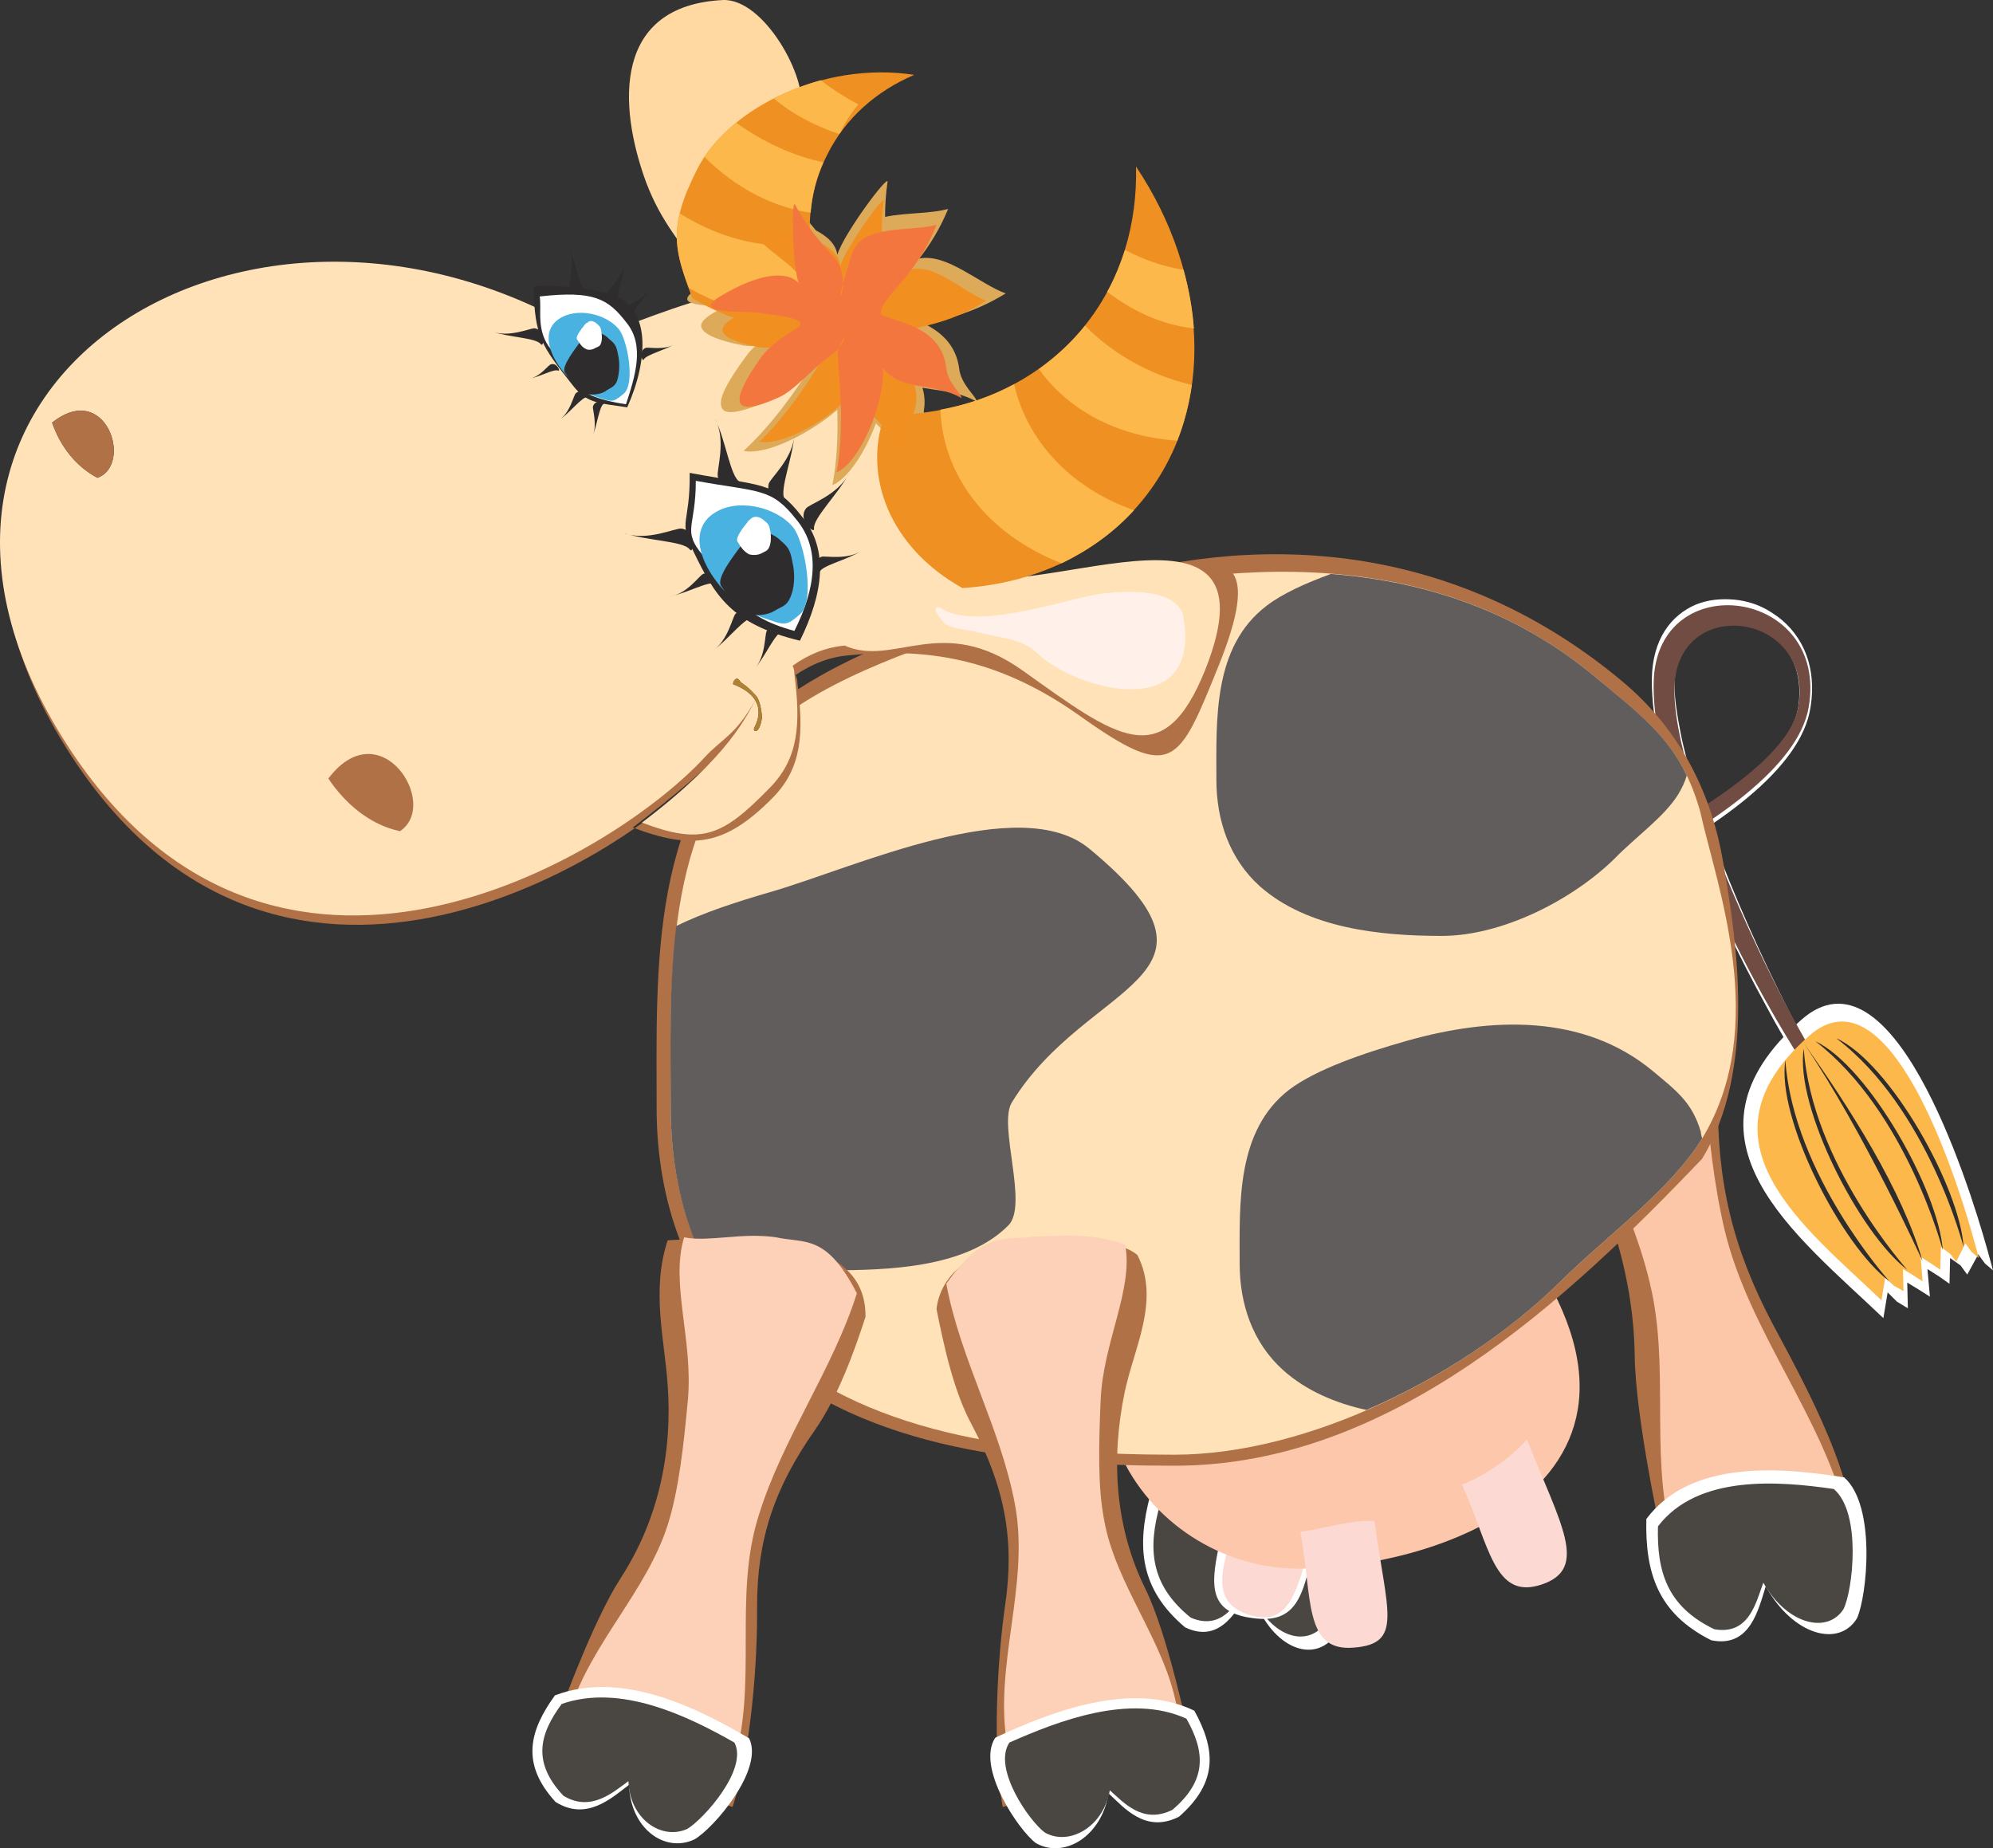 <?xml version="1.0" encoding="utf-8"?>
<!-- Generator: Adobe Illustrator 13.0.0, SVG Export Plug-In . SVG Version: 6.00 Build 14948)  -->
<!DOCTYPE svg PUBLIC "-//W3C//DTD SVG 1.1//EN" "http://www.w3.org/Graphics/SVG/1.1/DTD/svg11.dtd">
<svg version="1.1" id="Layer_1" xmlns="http://www.w3.org/2000/svg" xmlns:xlink="http://www.w3.org/1999/xlink" x="0px" y="0px"
	 width="133.72px" height="124.001px" viewBox="0 0 133.72 124.001" enable-background="new 0 0 133.72 124.001"
	 xml:space="preserve">
<rect x="0" y="0" width="133.72" height="124.001" fill="#333333" stroke="none"/>
<path fill-rule="evenodd" clip-rule="evenodd" fill="#B07146" d="M112.352,106.925c-0.987-3.986-2.631-11.959-2.671-15.985
	c-0.083-5.712-2.014-11.301-4.973-16.19c-2.014-3.369-4.767-6.657-5.795-10.972c4.315-2.794,10.973-7.766,14.302-1.315
	c0.738,3.124,2.095,7.932,2.054,11.096c-0.083,5.711,0.986,10.19,3.657,15.245c2.261,4.231,5.835,10.644,5.548,15.491
	c-1.685,0.371-3.781-1.972-5.506-1.931c-1.726,0.083-3.452,0.041-5.178,0.163C112.598,102.611,113.502,106.638,112.352,106.925
	L112.352,106.925z"/>
<path fill-rule="evenodd" clip-rule="evenodd" fill="#FCC7A9" d="M112.063,102.693c-1.315-5.466-0.041-11.096-1.356-16.561
	c-0.657-2.877-2.096-6.287-3.615-9.739c-2.014-4.644-5.589-8.095-6.493-11.876c1.563-0.37,3.165-2.096,5.424-2.875
	c1.973-0.371,2.836-1.809,6.944,1.602c1.562,6.41,1.233,12.903,2.754,19.313c1.644,6.822,6.575,12.452,8.22,19.273
	C120.036,102.775,115.967,101.789,112.063,102.693L112.063,102.693z"/>
<path fill-rule="evenodd" clip-rule="evenodd" fill="#FFFFFF" d="M123.445,73.845l-0.575,0.699
	c-4.478-6.37-12.081-20.875-11.957-29.012c0.124-8.137,11.794-6.37,10.52,1.931c-1.315,8.301-23.258,15.78-23.258,15.78l0.041-1.15
	c0,0,21.491-7.973,22.518-14.629c1.027-6.657-8.342-8.054-8.424-1.561C112.229,52.437,119.871,68.791,123.445,73.845L123.445,73.845
	z"/>
<path fill="#FFFFFF" d="M123.486,73.886l-0.575,0.699l-0.081-0.082l0.575-0.699L123.486,73.886z M122.911,74.585l-0.041,0.041
	l-0.04-0.041l0.04-0.041L122.911,74.585z M122.83,74.585h-0.041l0.122-0.082l0,0L122.83,74.585z M122.911,74.503L122.911,74.503
	l-0.041,0.041L122.911,74.503z M122.789,74.585c-0.617-0.904-1.274-1.973-2.014-3.123l0.123-0.082
	c0.698,1.191,1.397,2.219,2.013,3.123L122.789,74.585z M120.775,71.462c-0.698-1.192-1.479-2.465-2.219-3.863l0.123-0.041
	c0.739,1.356,1.479,2.671,2.219,3.822L120.775,71.462z M118.557,67.599c-3.863-7.026-7.809-16.19-7.726-22.066h0.123
	c-0.082,5.835,3.862,14.999,7.726,22.025L118.557,67.599z M110.831,45.533c0.041-2.671,1.314-4.274,2.959-4.973l0.041,0.124
	c-1.603,0.658-2.836,2.26-2.877,4.849H110.831z M113.79,40.56c0.82-0.329,1.685-0.41,2.588-0.329v0.124
	c-0.862-0.082-1.768,0-2.547,0.329L113.79,40.56z M116.378,40.231c0.864,0.083,1.767,0.37,2.548,0.905l-0.082,0.081
	c-0.739-0.492-1.602-0.78-2.466-0.862V40.231z M118.926,41.136c1.767,1.11,3.041,3.288,2.548,6.328h-0.123
	c0.492-2.999-0.739-5.137-2.507-6.247L118.926,41.136z M121.474,47.464c-1.274,8.383-23.217,15.78-23.258,15.821l-0.041-0.123
	c0.041,0,21.902-7.438,23.176-15.698H121.474z M98.216,63.285l-0.124,0.041l0.042-0.123l0.041,0.041L98.216,63.285z M98.134,63.203
	l0.041-1.109h0.123l-0.041,1.15L98.134,63.203z M98.175,62.093v-0.041h0.041v0.041H98.175z M98.216,62.052
	c0.041-0.041,21.408-7.973,22.436-14.588h0.124c-1.027,6.698-22.478,14.67-22.519,14.67L98.216,62.052z M120.651,47.464
	c0.37-2.384-0.574-4.109-2.014-4.972l0.083-0.124c1.438,0.904,2.425,2.671,2.055,5.095H120.651z M118.638,42.492
	c-0.575-0.411-1.273-0.617-1.972-0.699l0.041-0.124c0.698,0.083,1.397,0.329,2.014,0.699L118.638,42.492z M116.666,41.793
	c-0.699-0.083-1.356,0-2.014,0.247l-0.042-0.083c0.658-0.288,1.356-0.37,2.097-0.288L116.666,41.793z M114.652,42.04
	c-1.273,0.534-2.261,1.809-2.301,3.863h-0.123c0.041-2.137,1.067-3.411,2.382-3.945L114.652,42.04z M112.352,45.903v0.041h-0.123
	v-0.041H112.352z M112.352,45.944c0,0.903,0.163,1.972,0.411,3.247h-0.124c-0.247-1.233-0.41-2.343-0.41-3.247H112.352z
	 M112.763,49.19c0.246,1.232,0.616,2.588,1.109,4.026l-0.124,0.042c-0.492-1.438-0.863-2.835-1.109-4.068H112.763z M113.872,53.217
	c2.383,7.479,7.067,16.971,9.614,20.628l-0.081,0.041c-2.59-3.657-7.273-13.149-9.657-20.628L113.872,53.217z M123.486,73.845
	l0.042,0.041h-0.042l-0.041-0.041H123.486z"/>
<path fill-rule="evenodd" clip-rule="evenodd" fill="#FFFFFF" d="M110.461,101.912c2.999-4.026,9.122-3.451,13.273-2.794
	c2.178,1.931,1.52,8.013,0.862,9.452c-1.191,1.971-4.273,1.189-6.123-2.139c-0.493,1.521-1.027,4.151-3.657,3.617
	C111.2,108.24,110.379,105.486,110.461,101.912L110.461,101.912z"/>
<path fill-rule="evenodd" clip-rule="evenodd" fill="#FFFFFF" d="M133.72,85.228l-0.371-1.355
	c-1.355-4.85-6.451-20.793-12.491-15.451c-9.041,7.972-0.246,14.506,5.506,20.013l0.288-1.727l0.617,0.616l0.738,0.452l-0.041-1.726
	l0.74,0.451l0.781,0.493l-0.165-1.85l0.781,0.495l0.698,0.492l0.041-1.726l0.698,0.492l0.452,0.616l0.74-1.355l0.452,0.616
	L133.72,85.228z"/>
<path fill-rule="evenodd" clip-rule="evenodd" fill="#714C42" d="M123.035,72.818l-0.616,0.658
	c-4.314-6.041-11.671-19.931-11.465-27.738c0.206-7.808,11.794-6.288,10.396,1.726c-1.397,8.013-23.341,15.698-23.341,15.698
	l0.082-1.068c0,0,21.45-8.218,22.56-14.629c1.109-6.41-8.137-7.643-8.3-1.355C112.146,52.354,119.542,67.969,123.035,72.818
	L123.035,72.818z"/>
<path fill-rule="evenodd" clip-rule="evenodd" fill="#4A4642" d="M111.241,102.405c2.672-3.493,8.096-3.04,11.794-2.507
	c1.891,1.603,1.274,6.822,0.657,8.055c-1.068,1.685-3.779,1.068-5.382-1.768c-0.493,1.314-0.946,3.533-3.288,3.123
	C111.857,107.789,111.16,105.446,111.241,102.405L111.241,102.405z"/>
<path fill-rule="evenodd" clip-rule="evenodd" fill="#FFFFFF" d="M77.176,100.308c3.863-3.246,9.656-1.272,13.561,0.371
	c1.644,2.342-0.411,8.095-1.396,9.328c-1.603,1.644-4.396,0.205-5.425-3.453c-0.862,1.357-1.972,3.781-4.397,2.631
	C76.437,106.596,76.271,103.719,77.176,100.308L77.176,100.308z"/>
<path fill-rule="evenodd" clip-rule="evenodd" fill="#4A4642" d="M77.834,100.925c3.41-2.753,8.547-1.068,11.999,0.329
	c1.521,2.013-0.329,6.903-1.192,7.972c-1.439,1.397-3.945,0.164-4.848-2.959c-0.74,1.15-1.727,3.205-3.904,2.261
	C77.136,106.309,77.012,103.843,77.834,100.925L77.834,100.925z"/>
<path fill-rule="evenodd" clip-rule="evenodd" fill="#FFFFFF" d="M88.682,99.734c-0.986,7.109-1.191,9.492-5.096,8.753
	c-3.862-0.781-1.355-4.603-0.903-9.78C84.736,98.954,86.422,99.651,88.682,99.734L88.682,99.734z"/>
<path fill-rule="evenodd" clip-rule="evenodd" fill="#FCD9D2" d="M88.806,99.98c-1.604,5.917-1.809,9.41-5.055,8.342
	c-3.206-1.068-1.191-4.191-0.247-8.547C85.189,100.186,87.243,100.308,88.806,99.98L88.806,99.98z"/>
<path fill-rule="evenodd" clip-rule="evenodd" fill="#FCC7AA" d="M92.709,49.437c10.314,0-9.246,12.451,6.903,30.696
	c16.108,18.286-2.178,25.107-12.491,25.107c-10.273,0-19.273-12.452-7.479-25.107C91.436,67.476,82.436,49.437,92.709,49.437
	L92.709,49.437z"/>
<path fill-rule="evenodd" clip-rule="evenodd" fill="#B07146" d="M50.754,90.775c-4.686-4.273-6.698-10.23-6.698-16.436
	c0-9.369-0.534-20.464,7.684-26.834c6.615-5.013,15.081-6.74,22.93-8.835c12.286-3.287,24.285-1.191,34.106,6.985l0,0
	c4.273,3.535,6.122,8.055,6.821,12.082c0.945,5.424,2.259,14.012-1.397,20.012c-8.999,9.41-20.834,20.588-35.38,20.588
	C69.204,98.337,58.273,97.392,50.754,90.775L50.754,90.775z"/>
<path fill-rule="evenodd" clip-rule="evenodd" fill="#FFE2B7" d="M51.493,90.201c-4.644-4.109-6.492-9.945-6.492-15.986
	c0-8.999-0.576-19.929,7.438-26.051c4.026-3.124,10.93-5.424,17.627-7.356c12.451-3.534,26.424-4.191,36.901,4.562
	c3.78,3.122,5.876,4.725,7.109,9.082c1.068,4.89,4.726,14.382,0.123,21.943c-2.137,3.452-6.369,6.493-9.492,9.575
	c-6.329,6.246-16.849,11.628-25.929,11.628C69.574,97.596,58.644,96.57,51.493,90.201L51.493,90.201z"/>
<path fill-rule="evenodd" clip-rule="evenodd" fill="#B07146" d="M39.823,23.22C16.975,9.208-10.844,26.466,4.73,50.628
	c13.725,21.245,36.49,7.603,42.736,0.822c1.233-1.315,2.096-1.396,3.533-4.026c-0.698,1.191-2.588,3.575-8.546,8.095
	c4.027,1.521,6.205,1.233,9.41-2.014c1.973-2.013,2.055-4.355,1.644-7.643c0-0.206-0.041-0.411-0.124-0.575
	c1.027-0.699,2.178-1.192,3.494-1.315c5.301-0.535,10.067,0.165,15.533,4.027c6.287,4.479,6.656,3.328,9.368-3.37
	c5.507-13.725-7.931-2.095-17.464-5.793c-4.027-1.521,0.493-13.027-5.918-17.629C52.644,17.137,42.412,22.891,39.823,23.22
	L39.823,23.22z"/>
<path fill-rule="evenodd" clip-rule="evenodd" fill="#625D5D" d="M73.108,56.956c-4.686-3.903-15.821,1.275-21.369,2.877
	c-2.26,0.657-4.562,1.396-6.369,2.301c-0.494,4.027-0.37,8.219-0.37,12.08c0,3.412,0.575,6.781,1.932,9.781
	c2.753,1.027,5.875,1.232,8.67,1.232c4.068,0,9.205-0.164,12.04-3c1.396-1.355-0.698-6.738,0.246-8.26
	C72.943,65.708,83.71,65.75,73.108,56.956z M96.735,62.792c4.069,0,8.795-2.425,11.629-5.22c1.356-1.398,3.288-2.753,4.233-4.273
	c0.246-0.412,0.452-0.822,0.575-1.274c-1.273-2.67-3.205-4.191-6.205-6.656c-5.219-4.356-11.301-6.37-17.669-6.863
	c-1.686,0.617-3.248,1.315-4.316,2.136c-3.615,2.754-3.369,7.645-3.369,11.67c0,2.712,0.864,5.302,2.918,7.151
	C87.737,62.298,92.627,62.792,96.735,62.792z M114.118,75.941c-0.575-1.932-1.521-2.67-3.205-4.068
	c-4.685-3.903-10.931-3.615-16.478-2.055c-3.042,0.863-6.124,1.932-7.932,3.287c-3.575,2.754-3.328,7.644-3.328,11.671
	c0,2.712,0.863,5.302,2.917,7.149c1.563,1.398,3.534,2.22,5.588,2.672c4.974-2.136,9.616-5.26,13.027-8.629
	c3.123-3.082,7.355-6.123,9.492-9.575v-0.042C114.159,76.228,114.118,76.064,114.118,75.941z"/>
<path fill-rule="evenodd" clip-rule="evenodd" fill="#B07146" d="M36.536,117.814c1.028-3.081,3.287-9.122,5.095-11.917
	c2.59-3.985,3.494-8.546,3.165-12.984c-0.205-3.041-1.11-6.329,0-9.698c5.096-0.328,13.355-0.493,13.274,5.137
	c-0.781,2.424-1.891,5.424-3.371,7.561c-2.752,3.904-3.903,7.396-3.903,11.835c0.041,3.739-0.412,9.78-1.644,13.479
	c-1.644-0.37-3.083-3.534-4.603-4.109c-1.562-0.575-3.083-1.233-4.686-1.768C38.796,114.979,37.727,118.061,36.536,117.814
	L36.536,117.814z"/>
<path fill-rule="evenodd" clip-rule="evenodd" fill="#FDD1B8" d="M38.261,114.709c1.398-4.442,5.137-7.988,6.534-12.388
	c0.74-2.307,1.069-5.297,1.356-8.373c0.369-4.059-1.192-7.859-0.248-10.936c1.604,0.342,3.823-0.342,6.165,0
	c1.932,0.428,3.369-0.256,5.424,3.76c-1.643,5.168-4.972,9.697-6.574,14.865c-1.767,5.51,0,11.406-1.767,16.916
	C45.289,117.742,42.165,115.521,38.261,114.709L38.261,114.709z"/>
<path fill-rule="evenodd" clip-rule="evenodd" fill="#FCD9D2" d="M102.447,96.57c2.261,5.712,4.192,8.671,0.986,9.739
	c-3.204,1.068-3.492-2.631-5.342-6.698C99.694,98.954,101.38,97.802,102.447,96.57L102.447,96.57z"/>
<path fill-rule="evenodd" clip-rule="evenodd" fill="#FCD9D2" d="M92.217,102.035c0.82,6.081,1.972,8.26-1.398,8.506
	c-3.369,0.287-2.752-3.41-3.575-7.766C88.97,102.527,90.449,101.994,92.217,102.035L92.217,102.035z"/>
<path fill-rule="evenodd" clip-rule="evenodd" fill="#FFFFFF" d="M37.234,113.746c4.521-1.726,9.657,0.905,13.027,2.877
	c1.027,2.096-2.384,6.041-3.658,6.78c-1.972,0.945-4.314-0.698-4.396-3.657c-1.151,0.863-2.835,2.465-4.931,1.15
	C34.933,118.348,35.508,116.129,37.234,113.746L37.234,113.746z"/>
<path fill-rule="evenodd" clip-rule="evenodd" fill="#4A4642" d="M37.686,114.322c3.986-1.397,8.547,0.863,11.588,2.589
	c0.946,1.767-2.054,5.136-3.164,5.794c-1.726,0.781-3.863-0.658-3.945-3.205c-1.027,0.74-2.506,2.095-4.356,0.986
	C35.714,118.266,36.166,116.376,37.686,114.322L37.686,114.322z"/>
<path fill-rule="evenodd" clip-rule="evenodd" fill="#B07146" d="M80.258,118.923c-0.575-3.163-1.973-9.41-3.41-12.327
	c-2.055-4.149-2.302-8.753-1.396-13.149c0.615-3,2.423-6.205,0.861-9.246c-2.219-1.89-12.779-2.014-13.479,3.617
	c0.494,2.465,1.15,5.547,2.385,7.807c2.177,4.109,2.877,7.643,2.219,12.081c-0.534,3.698-0.863,9.779-0.165,13.52
	c1.685-0.206,3.534-3.246,5.138-3.698c1.602-0.452,3.246-0.945,4.889-1.355C78.408,115.882,79.066,119.047,80.258,118.923
	L80.258,118.923z"/>
<path fill-rule="evenodd" clip-rule="evenodd" fill="#FDD1B8" d="M78.942,114.445c-0.821-4.355-4.067-8.096-4.849-12.409
	c-0.451-2.261-0.369-5.138-0.246-8.097c0.164-3.904,2.219-7.438,1.645-10.437c-2.097-0.739-3.74-0.616-6.124-0.534
	c-1.931,0.287-3.329-0.492-5.876,3.164c0.945,5.095,3.656,9.697,4.604,14.793c1.026,5.424-1.48,10.889-0.494,16.273
	C71.587,116.787,74.998,114.898,78.942,114.445L78.942,114.445z"/>
<path fill-rule="evenodd" clip-rule="evenodd" fill="#FFFFFF" d="M80.135,114.773c-4.273-2.055-9.738,0.124-13.355,1.809
	c-1.315,1.973,1.562,6.205,2.712,7.068c1.851,1.068,4.397-0.37,4.89-3.328c1.028,0.945,2.467,2.712,4.727,1.562
	C81.778,119.541,81.532,117.322,80.135,114.773L80.135,114.773z"/>
<path fill-rule="evenodd" clip-rule="evenodd" fill="#4A4642" d="M79.601,115.308c-3.78-1.726-8.63,0.164-11.876,1.603
	c-1.15,1.726,1.356,5.3,2.383,6.04c1.604,0.904,3.904-0.329,4.356-2.836c0.905,0.781,2.178,2.303,4.191,1.314
	C81.039,119.417,80.834,117.485,79.601,115.308L79.601,115.308z"/>
<path fill-rule="evenodd" clip-rule="evenodd" fill="#FDB84B" d="M132.774,84.407l-0.329-1.192
	c-1.191-4.314-5.711-18.451-11.055-13.725c-8.053,7.068-0.245,12.862,4.85,17.752l0.247-1.52l0.575,0.533l0.657,0.37l-0.041-1.48
	l0.616,0.37l0.699,0.453l-0.124-1.645l0.698,0.452l0.616,0.411l0.042-1.521l0.616,0.452l0.411,0.535l0.616-1.234l0.411,0.576
	L132.774,84.407z"/>
<path fill-rule="evenodd" clip-rule="evenodd" fill="#2E2C2C" d="M130.35,83.873c0,0-2.425-9.287-8.547-14.014
	C125.378,71.544,130.063,79.886,130.35,83.873L130.35,83.873z"/>
<path fill-rule="evenodd" clip-rule="evenodd" fill="#2E2C2C" d="M131.747,83.667c0,0-2.384-9.327-8.548-14.013
	C126.815,71.297,131.5,79.681,131.747,83.667L131.747,83.667z"/>
<path fill-rule="evenodd" clip-rule="evenodd" fill="#2E2C2C" d="M128.994,84.612c0,0-3.905-8.63-7.973-14.629
	C124.062,74.256,127.638,79.845,128.994,84.612L128.994,84.612z"/>
<path fill-rule="evenodd" clip-rule="evenodd" fill="#2E2C2C" d="M127.966,85.187c0,0-6.409-7.109-6.944-14.834
	C120.405,74.256,124.803,82.804,127.966,85.187L127.966,85.187z"/>
<path fill-rule="evenodd" clip-rule="evenodd" fill="#2E2C2C" d="M126.774,85.968c0,0-6.451-7.15-6.985-14.834
	C119.173,75.038,123.569,83.583,126.774,85.968L126.774,85.968z"/>
<path fill-rule="evenodd" clip-rule="evenodd" fill="#FFD9A1" d="M52.274,20.466c-4.11-3.329,0.451-9.411,1.438-13.19
	c0.494-1.973-2.424-7.396-5.218-7.274c-7.314,0.371-7.068,6.986-5.137,12.246c1.068,2.794,2.342,3.945,3.534,5.999
	C47.672,19.521,50.836,22.685,52.274,20.466L52.274,20.466z"/>
<path fill-rule="evenodd" clip-rule="evenodd" fill="#FFE2B7" d="M39.618,22.603C16.771,8.549-11.049,25.849,4.524,50.012
	c13.725,21.245,36.49,7.561,42.736,0.821c1.233-1.356,2.096-1.438,3.535-4.068c-0.699,1.233-1.767,3.904-7.725,8.424
	c4.026,1.521,5.382,0.946,8.588-2.342c1.973-2.014,2.054-4.356,1.644-7.603c0-0.247-0.041-0.41-0.123-0.575
	c1.027-0.74,2.178-1.233,3.492-1.355c3.328,1.479,6.493-2.22,11.958,1.684c6.286,4.479,9.41,6.986,12.245-0.081
	c5.301-13.396-12.574-3.74-16.765-6.698c-3.535-2.466,0.492-13.068-5.919-17.629C52.439,16.481,42.207,22.233,39.618,22.603
	L39.618,22.603z"/>
<path fill-rule="evenodd" clip-rule="evenodd" fill="#DDAA5A" d="M67.479,19.686c-1.726-0.617-3.945-2.712-5.794-2.342
	c0.658-0.862,1.357-1.931,1.931-3.329c-1.15,0.329-2.835,0.247-4.233,0.535c0-0.699,0.042-1.479,0.165-2.343
	c0.083-0.575-2.959,3.494-3.369,4.892c-0.082-0.658-0.575-1.192-1.438-1.644c-0.617-0.74-1.398-1.686-2.096-2.959
	c-0.164-0.247-0.205,0.863-0.164,2.219c-0.534-0.124-1.109-0.206-1.767-0.289c-2.876-0.246,0.781,1.932,1.727,2.835l0.246,0.206
	c0.082,0.369,0.124,0.698,0.206,0.904c-0.986-1.027-3.205-0.617-5.999,0.946c-1.973,1.15,0.205,1.19,1.89,1.232
	c-0.986,0.411-1.603,0.822-1.726,1.191c-0.123,0.494,0.617,0.986,2.63,1.398c0.287,0.082,0.616,0.082,0.985,0.082
	c-0.247,0.206-0.451,0.452-0.657,0.739c-1.15,1.563-1.85,2.794-1.602,3.37c0.165,0.493,1.068,0.452,2.959-0.37
	c0.944-0.411,2.095-1.562,3.123-2.466c-0.986,1.521-2.589,3.904-4.603,5.754c1.48,0.328,4.438-1.151,6.287-2.753
	c0.041,1.562,0,3.329-0.328,5.054c1.068-0.452,2.219-2.26,2.917-4.15c0.822,0.863,1.849,1.685,2.383,2.877
	c0.165-0.329-0.165-1.603,0.37-2.506c0.576-0.987,0.616-1.932,0.371-2.753c1.191,0.205,2.547,0.287,3.656,0.945
	c-0.041-0.37-1.068-1.15-1.191-2.219c-0.206-1.603-1.232-2.466-2.301-3C63.451,21.412,65.342,21.001,67.479,19.686L67.479,19.686z"
	/>
<path fill-rule="evenodd" clip-rule="evenodd" fill="#2E2C2C" d="M53.794,34.643c-1.848-2.383-2.711-2.013-7.52-2.917
	c0.042,3.534-0.822,3.124,0.288,5.343c1.397,2.876,2.507,4.807,7.109,5.917C55.233,39.821,55.644,36.862,53.794,34.643
	L53.794,34.643z"/>
<path fill-rule="evenodd" clip-rule="evenodd" fill="#FFF1E9" d="M63.082,40.766c2.137,1.521,7.602-0.287,9.984-0.78
	c1.849-0.412,5.959-0.658,6.328,1.396c1.274,7.232-7.232,4.931-9.82,2.425c-1.027-0.987-2.63-1.028-4.027-1.398
	c-0.493-0.123-1.727-0.246-2.096-0.534C63.164,41.669,62.342,40.56,63.082,40.766L63.082,40.766z"/>
<path fill-rule="evenodd" clip-rule="evenodd" fill="#FFFFFF" d="M53.425,34.849c-1.685-2.137-2.425-1.808-6.74-2.589
	c0,3.165-0.944,3.288,0.452,4.972c2.014,2.384,2.342,4.069,6.164,5.096C54.698,39.533,55.109,36.862,53.425,34.849L53.425,34.849z"
	/>
<path fill-rule="evenodd" clip-rule="evenodd" fill="#2E2C2C" d="M57.821,36.944c-0.986,0.658-2.465,0.329-2.712,0.411
	c-0.657,0.288-0.247,1.315-0.123,1.026C55.15,37.931,56.877,37.561,57.821,36.944L57.821,36.944z"/>
<path fill-rule="evenodd" clip-rule="evenodd" fill="#2E2C2C" d="M56.959,31.766c-0.699,1.439-2.671,2.055-2.877,2.343
	c-0.616,0.822,0.616,1.767,0.535,1.356C54.534,34.767,56.26,33.123,56.959,31.766L56.959,31.766z"/>
<path fill-rule="evenodd" clip-rule="evenodd" fill="#2E2C2C" d="M53.301,29.095c-0.041,1.644-1.644,3-1.726,3.371
	c-0.246,0.986,1.274,1.396,1.068,1.027C52.274,32.876,53.219,30.657,53.301,29.095L53.301,29.095z"/>
<path fill-rule="evenodd" clip-rule="evenodd" fill="#2E2C2C" d="M47.959,28.068c0.821,1.479,0.082,3.533,0.205,3.904
	c0.288,0.986,1.85,0.575,1.48,0.369C48.987,31.972,48.7,29.506,47.959,28.068L47.959,28.068z"/>
<path fill-rule="evenodd" clip-rule="evenodd" fill="#2E2C2C" d="M50.589,44.917c0.822-0.864,0.698-2.384,0.863-2.59
	c0.37-0.616,1.356-0.041,1.027,0.042C51.987,42.492,51.329,44.094,50.589,44.917L50.589,44.917z"/>
<path fill-rule="evenodd" clip-rule="evenodd" fill="#2E2C2C" d="M47.795,43.684c1.068-0.698,1.356-2.342,1.561-2.507
	c0.575-0.575,1.439,0.288,1.11,0.288C49.931,41.465,48.781,42.985,47.795,43.684L47.795,43.684z"/>
<path fill-rule="evenodd" clip-rule="evenodd" fill="#2E2C2C" d="M44.918,40.027c1.192-0.165,2.015-1.439,2.26-1.521
	c0.699-0.287,1.109,0.781,0.823,0.657C47.549,38.958,46.028,39.821,44.918,40.027L44.918,40.027z"/>
<path fill-rule="evenodd" clip-rule="evenodd" fill="#2E2C2C" d="M41.836,35.752c1.562,0.617,3.534-0.369,3.904-0.287
	c1.027,0.164,0.821,1.766,0.534,1.397C45.864,36.287,43.357,36.287,41.836,35.752L41.836,35.752z"/>
<path fill-rule="evenodd" clip-rule="evenodd" fill="#2E2C2C" d="M40.728,19.645c-0.864-0.206-3.576-0.617-4.931-0.411
	c0.081,3.411,0.534,3.945,2.629,6.615c0.986,1.275,1.85,1.192,3.657,1.479C43.48,24.206,43.809,20.425,40.728,19.645L40.728,19.645z
	"/>
<path fill-rule="evenodd" clip-rule="evenodd" fill="#FFFFFF" d="M42.042,21.658c-1.232-1.604-2.179-2.179-5.835-1.767
	c0.165,0.821-0.288,2.301,0.78,3.574c1.48,1.768,0.946,3.042,5.014,3.658C42.617,25.233,43.274,23.179,42.042,21.658L42.042,21.658z
	"/>
<path fill-rule="evenodd" clip-rule="evenodd" fill="#4AB2E1" d="M41.507,22.069c-0.863-1.027-2.834-1.48-4.026-0.658
	c-1.891,1.314,0.615,4.562,2.547,5.219c1.027,0.329,1.068,0.411,1.808-0.205C42.658,25.767,42.083,22.726,41.507,22.069
	L41.507,22.069z"/>
<path fill-rule="evenodd" clip-rule="evenodd" fill="#2E2C2C" d="M40.892,22.767c-0.371-0.411-0.987-0.656-1.398-0.287
	c-0.288,0.205-0.329,0.205-0.534,0.411c-0.287,0.411-1.316,1.685-1.068,2.095c0.452,0.658,0.698,1.11,1.314,1.398
	c0.411,0.165,1.069,0.082,1.397-0.124c0.329-0.246,0.576-0.246,0.781-0.657c0.164-0.452,0.205-1.11,0.123-1.602
	C41.385,23.384,41.385,23.138,40.892,22.767L40.892,22.767z"/>
<path fill="none" stroke="#2E2C2C" stroke-width="0" stroke-linecap="square" stroke-miterlimit="10" d="M40.892,22.767
	c-0.371-0.411-0.987-0.656-1.398-0.287c-0.288,0.205-0.329,0.205-0.534,0.411c-0.287,0.411-1.316,1.685-1.068,2.095
	c0.452,0.658,0.698,1.11,1.314,1.398c0.411,0.165,1.069,0.082,1.397-0.124c0.329-0.246,0.576-0.246,0.781-0.657
	c0.164-0.452,0.205-1.11,0.123-1.602C41.385,23.384,41.385,23.138,40.892,22.767L40.892,22.767z"/>
<path fill-rule="evenodd" clip-rule="evenodd" fill="#2E2C2C" d="M45.33,23.055c-0.74,0.493-1.85,0.206-2.015,0.287
	c-0.493,0.206-0.204,0.987-0.123,0.781C43.357,23.795,44.59,23.507,45.33,23.055L45.33,23.055z"/>
<path fill-rule="evenodd" clip-rule="evenodd" fill="#2E2C2C" d="M43.685,19.234c-0.411,0.862-1.561,1.232-1.725,1.396
	c-0.33,0.493,0.37,1.068,0.329,0.781C42.247,21.001,43.274,20.055,43.685,19.234L43.685,19.234z"/>
<path fill-rule="evenodd" clip-rule="evenodd" fill="#2E2C2C" d="M42.001,17.302c-0.042,1.15-1.151,2.054-1.192,2.301
	c-0.165,0.657,0.862,0.945,0.698,0.699C41.261,19.892,41.919,18.371,42.001,17.302L42.001,17.302z"/>
<path fill-rule="evenodd" clip-rule="evenodd" fill="#FFFFFF" d="M40.069,21.74c-0.165-0.164-0.452-0.287-0.616-0.123
	c-0.124,0.082-0.165,0.082-0.247,0.205c-0.123,0.166-0.616,0.741-0.494,0.945c0.206,0.288,0.288,0.494,0.617,0.658
	c0.165,0.082,0.453,0.041,0.617-0.083c0.165-0.081,0.288-0.081,0.369-0.287c0.083-0.206,0.083-0.493,0.042-0.74
	C40.315,22.028,40.315,21.946,40.069,21.74L40.069,21.74z"/>
<path fill-rule="evenodd" clip-rule="evenodd" fill="#2E2C2C" d="M38.097,16.398c0.577,1.11,0.041,2.63,0.123,2.918
	c0.248,0.738,1.398,0.411,1.11,0.246C38.836,19.316,38.632,17.467,38.097,16.398L38.097,16.398z"/>
<path fill-rule="evenodd" clip-rule="evenodd" fill="#2E2C2C" d="M39.741,29.301c0.37-0.781,0-1.85,0.042-2.014
	c0.123-0.535,0.945-0.329,0.739-0.205C40.193,27.247,40.069,28.562,39.741,29.301L39.741,29.301z"/>
<path fill-rule="evenodd" clip-rule="evenodd" fill="#2E2C2C" d="M37.44,28.233c0.821-0.493,1.027-1.685,1.192-1.849
	c0.452-0.411,1.068,0.247,0.821,0.247C39.042,26.589,38.22,27.74,37.44,28.233L37.44,28.233z"/>
<path fill-rule="evenodd" clip-rule="evenodd" fill="#2E2C2C" d="M50.589,48.862c0.452-0.823,0.698-2.137-1.396-2.959
	c-0.042-0.124,0.205-0.617,0.451-0.206c0.083,0.123,0.247,0.206,0.411,0.329c0.124,0.083,0.657,0.617,0.74,0.739
	c0.205,0.371,0.288,0.822,0.328,1.315c0,0.165-0.082,0.534-0.163,0.698C50.836,49.107,50.548,49.149,50.589,48.862L50.589,48.862z"
	/>
<path fill="#B08133" d="M50.589,48.862c0.452-0.823,0.698-2.137-1.396-2.959c-0.042-0.124,0.205-0.617,0.451-0.206
	c0.083,0.123,0.247,0.206,0.411,0.329c0.124,0.083,0.657,0.617,0.74,0.739c0.205,0.371,0.288,0.822,0.328,1.315
	c0,0.165-0.082,0.534-0.163,0.698C50.836,49.107,50.548,49.149,50.589,48.862L50.589,48.862z"/>
<path fill-rule="evenodd" clip-rule="evenodd" fill="#EE9022" d="M46.45,20.001c-1.219-3.249-1.671-4.737,0.36-8.708
	c2.031-3.97,8.348-7.219,14.529-6.271c-2.526,1.083-4.602,2.887-5.82,5.324c-1.669,3.249-1.535,7.083,0.089,10.603
	C54.03,22.752,49.878,22.077,46.45,20.001L46.45,20.001z"/>
<path fill-rule="evenodd" clip-rule="evenodd" fill="#FDB84B" d="M46.224,19.324c-0.723-1.896-1.038-3.205-0.631-5.009
	c2.977,1.851,6.091,2.482,8.753,1.985c0.136,1.535,0.542,3.069,1.219,4.558C52.901,21.625,49.518,21.219,46.224,19.324
	L46.224,19.324z M47.261,10.525c0.542-0.812,1.264-1.578,2.122-2.301c1.804,1.309,3.88,2.256,5.864,2.663
	c-0.496,1.082-0.766,2.21-0.856,3.383C51.909,13.91,49.383,12.646,47.261,10.525L47.261,10.525z M51.909,6.6
	c0.992-0.496,2.031-0.902,3.159-1.218c0.811,0.632,1.668,1.173,2.526,1.624c-0.497,0.586-0.902,1.218-1.217,1.895l-0.091,0.09
	C54.842,8.495,53.307,7.773,51.909,6.6L51.909,6.6z"/>
<path fill-rule="evenodd" clip-rule="evenodd" fill="#EE9022" d="M64.577,39.455c4.898-0.323,9.288-2.356,12.245-6.099
	c4.76-6.053,4.251-14.926-0.6-22.181c0.091,3.835-0.972,7.532-3.327,10.537c-3.189,4.065-8.179,6.145-13.54,6.145
	C57.877,31.922,59.68,36.729,64.577,39.455L64.577,39.455z"/>
<path fill-rule="evenodd" clip-rule="evenodd" fill="#FDB84B" d="M71.232,37.792c1.802-0.878,3.465-2.033,4.851-3.558
	c-4.343-1.526-7.209-4.76-8.039-8.457c-1.526,0.832-3.189,1.386-4.946,1.709C63.236,31.738,66.103,35.804,71.232,37.792
	L71.232,37.792z M78.994,29.566c0.462-1.2,0.785-2.448,0.971-3.743c-2.819-0.646-5.36-2.126-7.163-3.974
	c-0.878,1.109-1.94,2.079-3.096,2.911C71.601,27.44,74.883,29.29,78.994,29.566L78.994,29.566z M80.104,22.035
	c-0.092-1.294-0.324-2.588-0.694-3.929c-1.386-0.23-2.726-0.693-3.927-1.339c-0.323,0.97-0.693,1.94-1.201,2.818
	C75.852,20.74,77.7,21.757,80.104,22.035L80.104,22.035z"/>
<path fill-rule="evenodd" clip-rule="evenodd" fill="#F19020" d="M66.163,20.179c-1.685-0.658-3.985-3.042-5.671-1.808
	c-1.15,0.822-2.506,1.89-2.26,1.808c0.206-0.083,0.823-0.699,1.068-1.726c0.165-0.617-0.369-2.424,0-4.972
	c0.082-0.535-2.547,3.124-2.917,4.355c-0.124-1.232-1.891-2.095-4.686-2.341c-2.547-0.289,0.658,1.684,1.48,2.505
	c1.15,1.11,1.644,1.685,1.725,1.973c0.205,0.616-1.725-0.164-3.492,0.452c-1.644,0.534-2.753,1.069-2.918,1.603
	c-0.124,0.452,0.535,0.863,2.26,1.233c1.192,0.246,3.288-0.288,4.644-0.206c1.109,0.041,1.971-0.904,0.492,0.041
	c-0.37,0.205-2.219,3.945-4.93,6.534c1.684,0.371,5.628-2.013,6.657-3.863c-0.042,1.932,2.219,2.836,3.082,4.767
	c0.165-0.287-0.165-1.397,0.328-2.22c1.481-2.547-1.067-4.601-1.396-5.505C60.288,21.822,62.917,22.274,66.163,20.179L66.163,20.179
	z"/>
<path fill-rule="evenodd" clip-rule="evenodd" fill="#F4763F" d="M62.834,15.083c-1.767,0.493-5.013-0.083-5.67,1.932
	c-0.411,1.314-0.903,2.958-0.739,2.794c0.123-0.206,0.288-1.068-0.124-2.055c-0.247-0.575-1.767-1.766-2.959-4.027
	c-0.246-0.452-0.204,4.068,0.248,5.26c-0.864-0.904-2.794-0.576-5.219,0.863c-2.178,1.273,1.521,0.986,2.671,1.151
	c1.603,0.205,2.342,0.37,2.59,0.575c0.492,0.37-1.48,0.904-2.59,2.424c-0.986,1.397-1.562,2.507-1.397,3
	c0.165,0.451,0.945,0.411,2.589-0.329c1.068-0.452,2.465-2.137,3.576-2.876c0.944-0.657,1.068-1.932,0.41-0.288
	c-0.123,0.411,0.575,4.521-0.083,8.178c1.603-0.657,3.329-4.932,3.083-7.027c1.109,1.602,3.492,0.986,5.3,2.054
	c-0.041-0.328-0.945-1.068-1.027-2.013c-0.328-2.917-3.575-3.082-4.396-3.617C59.055,19.892,61.438,18.7,62.834,15.083
	L62.834,15.083z"/>
<path fill-rule="evenodd" clip-rule="evenodd" fill="#4AB2E1" d="M53.219,35.383c-1.15-1.398-3.821-2.015-5.382-0.905
	c-2.548,1.809,0.822,6.164,3.411,6.986c1.355,0.452,1.438,0.617,2.424-0.248C54.74,40.314,53.958,36.287,53.219,35.383
	L53.219,35.383z"/>
<path fill-rule="evenodd" clip-rule="evenodd" fill="#2E2C2C" d="M52.397,36.287c-0.493-0.494-1.315-0.822-1.891-0.37
	c-0.369,0.287-0.451,0.287-0.698,0.576c-0.37,0.534-1.767,2.218-1.438,2.794c0.575,0.863,0.904,1.479,1.767,1.849
	c0.575,0.246,1.396,0.123,1.85-0.165c0.452-0.288,0.78-0.288,1.027-0.863c0.287-0.617,0.328-1.479,0.205-2.137
	C53.055,37.15,53.055,36.821,52.397,36.287L52.397,36.287z"/>
<path fill="none" stroke="#2E2C2C" stroke-width="0" stroke-linecap="square" stroke-miterlimit="10" d="M52.397,36.287
	c-0.493-0.494-1.315-0.822-1.891-0.37c-0.369,0.287-0.451,0.287-0.698,0.576c-0.37,0.534-1.767,2.218-1.438,2.794
	c0.575,0.863,0.904,1.479,1.767,1.849c0.575,0.246,1.396,0.123,1.85-0.165c0.452-0.288,0.78-0.288,1.027-0.863
	c0.287-0.617,0.328-1.479,0.205-2.137C53.055,37.15,53.055,36.821,52.397,36.287L52.397,36.287z"/>
<path fill-rule="evenodd" clip-rule="evenodd" fill="#FFFFFF" d="M51.329,34.972c-0.247-0.247-0.617-0.411-0.905-0.205
	c-0.164,0.165-0.205,0.123-0.287,0.287c-0.206,0.248-0.823,1.027-0.658,1.274c0.247,0.411,0.411,0.658,0.781,0.862
	c0.287,0.083,0.658,0.042,0.862-0.081c0.206-0.124,0.37-0.124,0.493-0.411c0.124-0.288,0.124-0.657,0.082-0.986
	C51.616,35.342,51.616,35.177,51.329,34.972L51.329,34.972z"/>
<path fill-rule="evenodd" clip-rule="evenodd" fill="#B07146" d="M22.03,52.231c3.493-4.603,7.52,1.725,4.809,3.534
	C24.865,55.354,23.18,53.956,22.03,52.231L22.03,52.231z"/>
<path fill="none" stroke="#2E2C2C" stroke-width="0" stroke-linecap="square" stroke-miterlimit="10" d="M22.03,52.231
	c3.493-4.603,7.52,1.725,4.809,3.534C24.865,55.354,23.18,53.956,22.03,52.231L22.03,52.231z"/>
<path fill-rule="evenodd" clip-rule="evenodd" fill="#2E2C2C" d="M3.498,28.355c3.616-2.875,5.465,2.835,3.041,3.7
	C5.1,31.314,4.032,29.918,3.498,28.355L3.498,28.355z"/>
<path fill="#B07146" stroke="#2E2C2C" stroke-width="0" stroke-linecap="square" stroke-miterlimit="10" d="M3.498,28.355
	c3.616-2.875,5.465,2.835,3.041,3.7C5.1,31.314,4.032,29.918,3.498,28.355L3.498,28.355z"/>
<path fill-rule="evenodd" clip-rule="evenodd" fill="#2E2C2C" d="M35.55,25.397c0.698-0.124,1.232-0.905,1.397-0.945
	c0.411-0.164,0.698,0.493,0.493,0.411C37.152,24.74,36.248,25.274,35.55,25.397L35.55,25.397z"/>
<path fill-rule="evenodd" clip-rule="evenodd" fill="#2E2C2C" d="M33.002,22.233c1.15,0.451,2.629-0.246,2.875-0.206
	c0.781,0.124,0.617,1.314,0.412,1.068C35.96,22.645,34.111,22.645,33.002,22.233L33.002,22.233z"/>
</svg>
